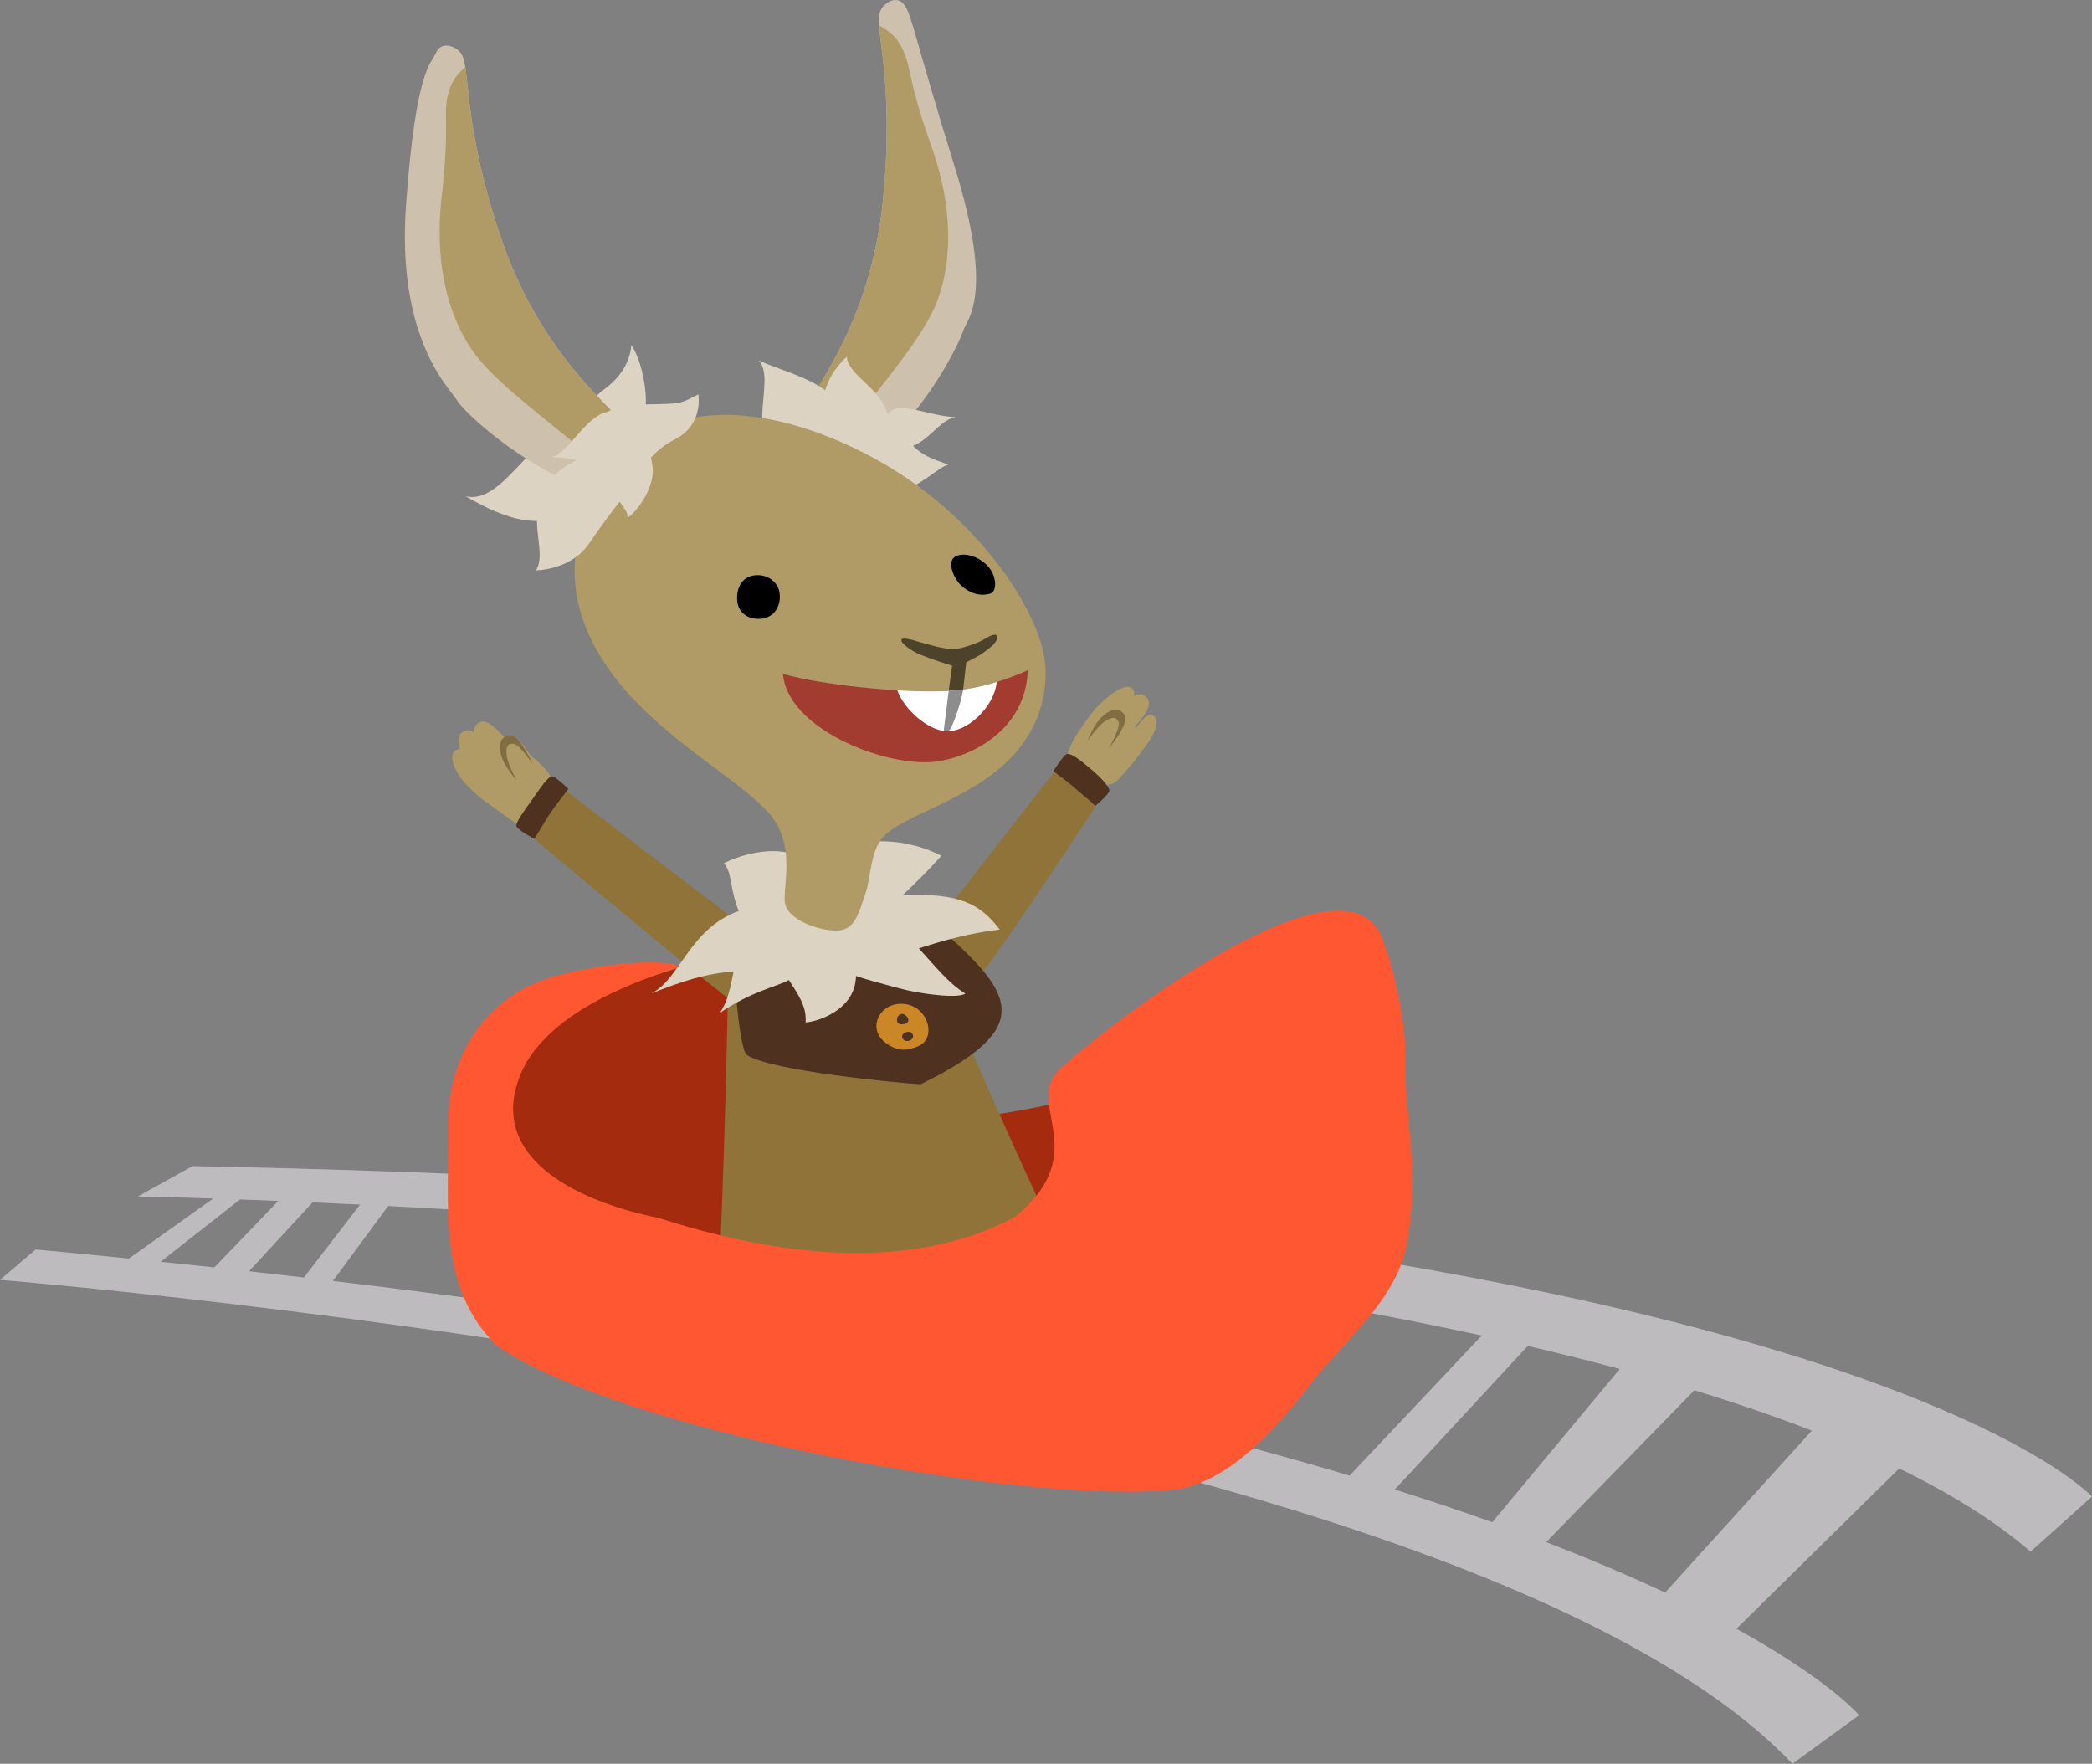 <?xml version="1.0" encoding="utf-8"?>
<!-- Generator: Adobe Illustrator 24.2.3, SVG Export Plug-In . SVG Version: 6.00 Build 0)  -->
<svg version="1.1" xmlns="http://www.w3.org/2000/svg" xmlns:xlink="http://www.w3.org/1999/xlink" x="0px" y="0px"
	 viewBox="0 0 446.585 376.516" enable-background="new 0 0 446.585 376.516" xml:space="preserve">
<rect x="0" y="0" width="446.585" height="376.516" fill="#808080" stroke="none"/>
<g id="neponen_x5F_rollercoaster">
	<path id="XMLID_121_" fill="#BDBBBE" d="M433.472,331.224l13.113-11.739c0,0-57.916-63.694-405.459-70.565l-11.714,6.494
		c0,0,5.831,0.098,16.111,0.436l-17.996,12.804c-6.53-0.657-13.159-1.301-19.914-1.928L0,273.21c0,0,308.441,25.015,382.63,103.306
		l14.227-10.362c0,0-6.131-7.413-26.175-18.46l34.744-34.219C416.5,318.88,425.997,324.778,433.472,331.224z M345.78,292.23
		l-27.21,32.715c-6.433-2.295-13.361-4.627-20.822-6.981l28.392-30.646C332.836,288.879,339.393,290.514,345.78,292.23z
		 M316.312,285.1l-28.209,29.901c-48.873-14.63-118.541-29.783-217.029-41.561l11.782-15.993
		C141.213,260.468,236.944,267.785,316.312,285.1z M64.876,272.707c-3.864-0.451-7.766-0.897-11.718-1.337l13.568-14.696
		c3.212,0.141,6.601,0.3,10.146,0.473L64.876,272.707z M51.241,256.049c2.531,0.092,5.254,0.196,8.16,0.313l-13.653,14.192
		c-3.777-0.409-7.602-0.811-11.458-1.21L51.241,256.049z M355.452,339.968c-7.244-3.405-15.655-7.019-25.392-10.766l31.641-32.417
		c8.819,2.692,17.214,5.557,25.082,8.608L355.452,339.968z"/>
	<path id="XMLID_119_" fill="#A42B0E" d="M158.056,202.63c0,0-5.402,37.837,25.061,37.747c30.463-0.09,57.727-8.785,57.727-8.785
		l-7.473,44.019l-89.565,2.282L99.06,236.074l3.996-16.858L158.056,202.63z"/>
	<path id="XMLID_69_" fill-rule="evenodd" clip-rule="evenodd" fill="#DDD3C2" d="M123.339,107.781
		c-6.645,5.981-15.081,3.357-23.967-1.869c8.735,2.265,15.415-17.257,22.334-10.985
		C127.624,100.291,126.019,105.369,123.339,107.781L123.339,107.781z"/>
	<path id="XMLID_19_" fill-rule="evenodd" clip-rule="evenodd" fill="#DDD3C2" d="M122.331,90.475c0,0,1.198-3.231,6.983-7.622
		c4.174-3.169,5.302-6.863,5.449-9.179c2.475,3.263,5.961,16.897-0.87,22.12C127.06,101.014,123.465,95.816,122.331,90.475
		L122.331,90.475z"/>
	<path id="XMLID_5_" fill-rule="evenodd" clip-rule="evenodd" fill="#CDC1AD" d="M98.355,11.309
		c2.274,2.97,0.091,14.49,8.655,39.632c7.59,22.28,20.652,33.613,25.136,38.385c6.875,7.318-4.684,16.756-13.632,12.145
		C107.223,95.653,98.7,87.458,97.462,85.325C96.107,82.99,84.595,72.46,86.679,43.668c2.109-29.116,5.356-29.943,6.402-32.418
		C94.127,8.775,97.135,9.715,98.355,11.309L98.355,11.309z"/>
	<path fill-rule="evenodd" clip-rule="evenodd" fill="#B09A66" d="M122.977,94.938c-7.714-6.476-15.002-11.727-20.312-17.761
		c-5.31-6.034-10.355-17.905-8.389-35.091c1.967-17.186-0.028-17.713,1.706-23.079c0.628-1.944,1.937-3.494,3.349-4.688
		c0.854,5.341,0.894,16.703,7.679,36.621c7.59,22.28,20.653,33.613,25.137,38.385c3.841,4.089,1.925,8.838-2.072,11.43
		C128.662,99.644,126.435,97.84,122.977,94.938z"/>
	<path id="XMLID_75_" fill-rule="evenodd" clip-rule="evenodd" fill="#CDC1AD" d="M187.944,2.299
		c-1.544,3.407,3.186,14.135,0.525,40.563c-2.358,23.419-12.522,37.411-15.812,43.072c-5.043,8.683,8.349,15.264,16.024,8.751
		c9.684-8.219,16.186-21.653,16.91-24.01c0.792-2.581,6.776-7.381-1.762-34.957c-8.634-27.886-9.184-32.493-10.763-34.667
		C191.489-1.125,188.772,0.47,187.944,2.299L187.944,2.299z"/>
	<path fill-rule="evenodd" clip-rule="evenodd" fill="#B09A66" d="M182.857,89.329c6.051-8.052,11.964-14.814,15.773-21.891
		c3.809-7.078,6.041-19.782,0.242-36.079s-3.976-17.261-6.877-22.096c-1.051-1.752-2.677-2.966-4.322-3.81
		c0.375,5.396,2.904,16.473,0.795,37.409c-2.358,23.419-12.522,37.41-15.812,43.072c-2.818,4.851,0.122,9.044,4.601,10.666
		C178.382,95.197,180.144,92.937,182.857,89.329z"/>
	<path fill-rule="evenodd" clip-rule="evenodd" fill="#B09A66" d="M246.327,152.84c-1.165-0.861-2.335,0.526-3.84,2.597
		c-0.078-0.094-0.159-0.187-0.243-0.279c0.124-0.152,0.244-0.296,0.353-0.418c2.052-2.288,3.618-4.629,1.984-6.045
		c-0.795-0.689-1.603-0.629-2.508-0.101c0.149-0.566,0.084-1.127-0.369-1.603c-1.472-1.549-5.75,1.957-7.767,4.206
		c-1.109,1.235-2.335,2.999-3.218,4.34c-1.03,1.397-2.069,3.142-2.646,4.966c-1.264,3.988,7.133,9.285,10.44,6.114
		c1.894-2.009,3.667-3.994,6.695-8.253C246.961,155.901,247.348,153.594,246.327,152.84z"/>
	<path id="XMLID_91_" fill-rule="evenodd" clip-rule="evenodd" fill="#806D41" d="M232.161,158.145c0,0,2.146-3.114,3.57-4.076
		s2.545-1.273,3.073,0.126c0.432,1.144-2.131,5.624-2.131,5.624s3.944-4.764,3.545-6.699c-0.276-1.341-2.2-2.659-4.757-0.3
		C233.37,154.746,232.161,158.145,232.161,158.145L232.161,158.145z"/>
	<path fill-rule="evenodd" clip-rule="evenodd" fill="#B09A66" d="M117.197,165.208c-1.029-1.507-2.46-2.798-3.815-3.778
		c-0.82-1.122-1.244-1.857-1.68-2.364c-1.783-2.074-3.169-2.32-4.056-1.758c-1.227-1.177-3.487-3.844-5.055-3.202
		c-0.941,0.385-1.553,1.192-1.387,2.347c-0.702-0.651-1.497-0.831-2.578-0.098c-1,0.678-0.917,2.151-0.404,3.613
		c-0.241-0.044-0.49-0.032-0.752,0.096c-1.596,0.777-0.949,3.052,0.446,5.371c0.801,1.33,2.526,3.012,3.865,4.215
		c0.018,0.018,0.028,0.039,0.047,0.057c1.251,1.151,7.053,5.074,10.078,7.378C115.955,180.166,119.665,168.822,117.197,165.208z"/>
	<path id="XMLID_85_" fill-rule="evenodd" clip-rule="evenodd" fill="#8F7339" d="M206.061,212.101
		c4.042-3.402,29.574-42.643,29.574-42.643l-8.37-7.379c0,0-0.318,0.382-0.866,1.042c-2.57,3.095-28.288,36.293-28.288,36.293
		L206.061,212.101z"/>
	<path id="XMLID_84_" fill-rule="evenodd" clip-rule="evenodd" fill="#4E311F" d="M224.852,164.61c0,0,2.254-3.503,2.873-3.659
		c1.038-0.135,2.644,1.113,5.139,3.215c2.495,2.101,3.789,3.707,3.942,4.516c0.152,0.809-2.982,3.327-2.982,3.327
		c-1.544-1.429-2.629-2.246-4.405-3.82C228.121,167.037,226.327,165.743,224.852,164.61L224.852,164.61z"/>
	<path id="XMLID_83_" fill-rule="evenodd" clip-rule="evenodd" fill="#8F7339" d="M195.625,196.819c0,0,35.573,84.999,43.512,91.905
		c-2.706,2.376-85.327,12.89-88.39,12.049c3.503-10.331,4.828-98.944,4.828-98.944L195.625,196.819L195.625,196.819z"/>
	<path id="XMLID_82_" fill-rule="evenodd" clip-rule="evenodd" fill="#8F7339" d="M161.679,217.674
		c-4.73-2.352-51.029-41.501-51.029-41.501l7.146-9.677c0,0,39.429,30.222,46.531,35.321
		C171.169,206.731,161.679,217.674,161.679,217.674z"/>
	<path id="XMLID_81_" fill-rule="evenodd" clip-rule="evenodd" fill="#4E311F" d="M121.335,168.407c0,0-2.801-2.692-3.441-2.688
		c-1.039,0.128-2.529,2.503-4.426,5.157s-3.291,4.57-3.238,5.392c0.053,0.822,3.82,2.807,3.82,2.807
		c1.141-1.766,2.107-3.555,3.438-5.521C118.461,172.116,120.187,169.871,121.335,168.407L121.335,168.407z"/>
	<path id="XMLID_78_" fill-rule="evenodd" clip-rule="evenodd" fill="#4E311F" d="M156.386,202.136c0,0,1.088,21.611,3.068,23.089
		c5.203,3.39,32.482,5.994,37.083,6.234c25.676-12.597,19.472-19.788,2.516-34.685L156.386,202.136z"/>
	<path id="XMLID_77_" fill-rule="evenodd" clip-rule="evenodd" fill="#CB8626" d="M195.96,223.359
		c-2.245,0.92-4.225,1.239-6.896-0.742s-2.4-4.984-0.556-6.84c1.843-1.856,5.458-2.141,7.805-0.016
		C198.659,217.886,199.122,222.063,195.96,223.359L195.96,223.359z M193.511,220.31c1.29-0.392,2.116,1.305,0.585,1.834
		C192.731,222.616,191.787,220.833,193.511,220.31L193.511,220.31z M192.717,216.447c0.99,0.19,2.076,1.923,0.041,2.197
		C190.724,218.919,191.395,216.194,192.717,216.447L192.717,216.447z"/>
	<path id="XMLID_76_" fill-rule="evenodd" clip-rule="evenodd" fill="#DDD3C2" d="M213.408,198.423
		c-4.244-5.553-8.509-7.763-20.663-7.381c2.596-2.452,5.415-5.222,8.222-8.362c-9.462-4.751-17.419-2.603-17.419-2.603
		l-12.013,3.069c-7.726-3.834-17.006,1.131-17.006,1.131c1.836,2.023,1.232,5.528,3.175,10.196
		c-10.543,3.749-12.483,14.54-18.69,17.609c6.52-2.591,11.667-4.292,17.601-4.686c-0.662,3.187-1.21,6.316-2.928,8.821
		c6.871-4.661,11.359-5.29,14.726-7.011c1.792,2.853,3.838,5.558,3.559,9.043c2.035-0.052,10.633-2.388,10.755-9.927
		c1.038,0.486,7.945,2.301,9.206,2.644c4.827,1.312,12.708,2.226,14.126,1.132c-3.49-2.117-6.578-6.012-9.909-9.644
		C200.868,200.911,206.892,199.193,213.408,198.423z"/>
	<path fill="none" d="M187.944,2.299c-1.544,3.407,3.186,14.135,0.525,40.563c-2.358,23.419-12.522,37.411-15.812,43.072
		c-5.043,8.683,8.349,15.264,16.024,8.751c9.684-8.219,18.098-15.554,18.822-17.911c0.792-2.581,4.864-13.479-3.673-41.056
		c-8.634-27.886-9.184-32.493-10.763-34.667C191.489-1.125,188.772,0.47,187.944,2.299L187.944,2.299z"/>
	<path id="XMLID_72_" fill-rule="evenodd" clip-rule="evenodd" fill="#DDD3C2" d="M203.955,89.038
		c-6.147-0.248-12.246-3.797-14.452-0.608c-0.289-0.978-0.833-2.093-1.706-3.362c-2.211-3.209-6.741-5.694-7.045-8.896
		c0,0-3.333,2.768-4.612,7.158c-3.97-3.053-10.481-4.595-14.146-6.4c3.688,4.316-2.919,15.193,4.216,20.58
		c22.971,17.565,32.144,2.446,36.233,1.7c-1.881-0.856-4.845-1.326-7.546-4.034C198.436,93.844,200.683,89.669,203.955,89.038z"/>
	<path id="XMLID_71_" fill-rule="evenodd" clip-rule="evenodd" fill="#B09A66" d="M186.294,97.662
		c22.611,12.156,36.441,33.617,36.889,45.013c0.395,10.051-4.663,18.871-14.986,25.046c-8.376,5.011-14.553,6.791-18.595,9.939
		c-4.042,3.147-3.439,9.082-4.889,13.213s-2.195,7.544-5.814,7.763c-3.618,0.217-11.262-2.201-11.401-6.399
		c-0.14-4.198,2.278-12.565-3.575-18.883c-5.853-6.319-16.881-12.524-26.443-21.821s-21.464-25.557-10.343-46.773
		C138.258,83.542,163.359,85.331,186.294,97.662L186.294,97.662z"/>
	<path id="XMLID_70_" fill-rule="evenodd" clip-rule="evenodd" d="M205.03,118.441c-3.594,0.54-1.421,4.788-0.291,6.075
		c1.234,1.406,3.779,3.078,6.668,2.188c1.347-0.414,1.373-3.138,0.022-5.144C210.025,119.477,207.138,118.124,205.03,118.441
		L205.03,118.441z"/>
	<path id="XMLID_15_" fill-rule="evenodd" clip-rule="evenodd" fill="#DDD3C2" d="M149.07,84.187
		c-4.124,2.07-3.071,1.992-11.834,2.153c-3.311,0.061-5.782,0.579-7.611,1.591c-4.826,1.031-8.15,8.79-11.894,9.626
		c1.797,0.02,3.597,0.326,5.3,0.664c-4.266,2.275-7.695,5.123-8.343,12.183c-0.357,3.881,1.533,8.689-0.284,11.343
		c0,0,7.44,0.028,11.356-5.731c2.816-4.142,4.843-6.76,6.507-8.917c1.01,1.39,1.83,2.528,1.656,3.125
		c-0.399,1.366,5.995-4.704,5.396-10.55c-0.076-0.741-0.205-1.389-0.378-1.954c1.179-1.309,2.734-2.693,5.225-3.982
		C150.277,90.574,149.07,84.187,149.07,84.187z"/>
	<path id="XMLID_14_" fill-rule="evenodd" clip-rule="evenodd" d="M161.297,122.792c-3.282,0.239-4.284,3.412-3.858,5.899
		c0.317,1.844,1.958,3.618,4.971,3.393c2.807-0.21,4.444-2.67,3.979-5.684C166.104,124.545,164.204,122.581,161.297,122.792
		L161.297,122.792z"/>
	<path id="XMLID_9_" fill-rule="evenodd" clip-rule="evenodd" fill="#A23B30" d="M219.409,143.067
		c-3.441,1.538-8.599,3.555-14.89,4.252c-8.691,0.961-28.078-0.821-37.382-3.46c0.949,11.437,20.732,19.488,31.577,18.825
		C205.279,162.284,218.89,157.053,219.409,143.067L219.409,143.067z"/>
	<path id="XMLID_8_" fill="none" d="M219.409,143.067c-3.441,1.538-8.599,3.555-14.89,4.252c-8.691,0.961-28.078-0.821-37.382-3.46
		c0.949,11.437,20.732,19.488,31.577,18.825C205.279,162.284,218.89,157.053,219.409,143.067L219.409,143.067z"/>
	<path id="XMLID_7_" fill="none" d="M212.792,145.464c-0.497,5.48-6.37,10.934-10.889,10.637
		c-4.594-0.301-11.078-6.637-10.665-11.071L212.792,145.464L212.792,145.464z"/>
	<path id="XMLID_6_" fill="none" d="M219.409,143.067c-3.441,1.538-8.599,3.555-14.89,4.252c-8.691,0.961-28.078-0.821-37.382-3.46
		c0.949,11.437,20.732,19.488,31.577,18.825C205.279,162.284,218.89,157.053,219.409,143.067L219.409,143.067z"/>
	<g>
		<path fill-rule="evenodd" clip-rule="evenodd" fill="#4D432A" d="M207.783,137.574
			C207.786,137.572,207.783,137.574,207.783,137.574C207.784,137.573,207.786,137.573,207.783,137.574z"/>
		<path fill-rule="evenodd" clip-rule="evenodd" fill="#4D432A" d="M212.81,135.58c-0.818-0.303-1.503,0.19-2.969,1.023
			c-1.428,0.812-3.897,1.578-5.524,1.933c-3.034,0.137-5.469-0.845-8.336-1.566c-6.764-2.236-2.536,1.815,1.277,3.077
			c1.181,0.521,4.752,1.69,5.995,2.045l-0.736,5.393c0.04,0.636,3.088-0.294,3.088-0.294l0.657-5.812
			c0.546-0.268,2.506-1.289,3.026-1.605C210.387,138.911,213.397,137.165,212.81,135.58z"/>
	</g>
	<path id="XMLID_4_" fill-rule="evenodd" clip-rule="evenodd" fill="#FFFFFF" d="M204.52,147.319
		c-3.209,0.355-7.876,0.336-12.957,0.037c1.362,4.043,6.506,8.494,10.338,8.745c4.486,0.294,10.301-5.077,10.874-10.515
		C210.332,146.337,207.559,146.982,204.52,147.319z"/>
	<path id="XMLID_3_" fill-rule="evenodd" clip-rule="evenodd" fill="#8D8D8D" d="M202.411,156.108
		c0.664,0.12,2.96-6.706,3.194-8.928c-1.038,0.143-1.975,0.236-3.089,0.299c-0.034,0.254-0.93,7.648-1.07,8.567
		C201.77,156.099,202.086,156.111,202.411,156.108z"/>
	<path id="XMLID_79_" fill-rule="evenodd" clip-rule="evenodd" fill="#806D41" d="M110.245,166.47c0,0-1.833-3.308-2.061-5.011
		c-0.228-1.704-0.007-2.846,1.481-2.695c1.217,0.123,4.087,4.411,4.087,4.411s-2.51-5.653-4.42-6.156
		c-1.324-0.35-3.36,0.786-2.387,4.126C107.74,163.875,110.245,166.47,110.245,166.47L110.245,166.47z"/>
	<path id="XMLID_2_" fill="#FF5731" d="M295.365,201.133c-6.742-22.289-58.387,17.226-68.576,26.646
		c-9.053,7.376,7.25,17.9-10.203,32.075c-23.336,12.282-52.341,7.769-76.032,0.124c-14.892-2.943-37.063-11.785-29.483-30.506
		c6.513-16.087,33.739-22.511,33.815-23.086c0.122-0.915-9.937-2.141-25.268,1.675c-16.529,4.114-23.88,18.035-23.872,31.248
		c0.01,18.818-2.307,35.5,10.231,47.888c26.402,18.351,113.778,34.448,145.699,30.673c10.91-1.971,20.656-12.707,27.959-22.222
		c7.186-9.361,18.597-18.153,20.724-30.245c2.83-16.088-0.533-25.174-0.417-41.515C299.986,218.002,297.458,206.471,295.365,201.133
		z"/>
</g>
<g id="Layer_1">
</g>
</svg>
